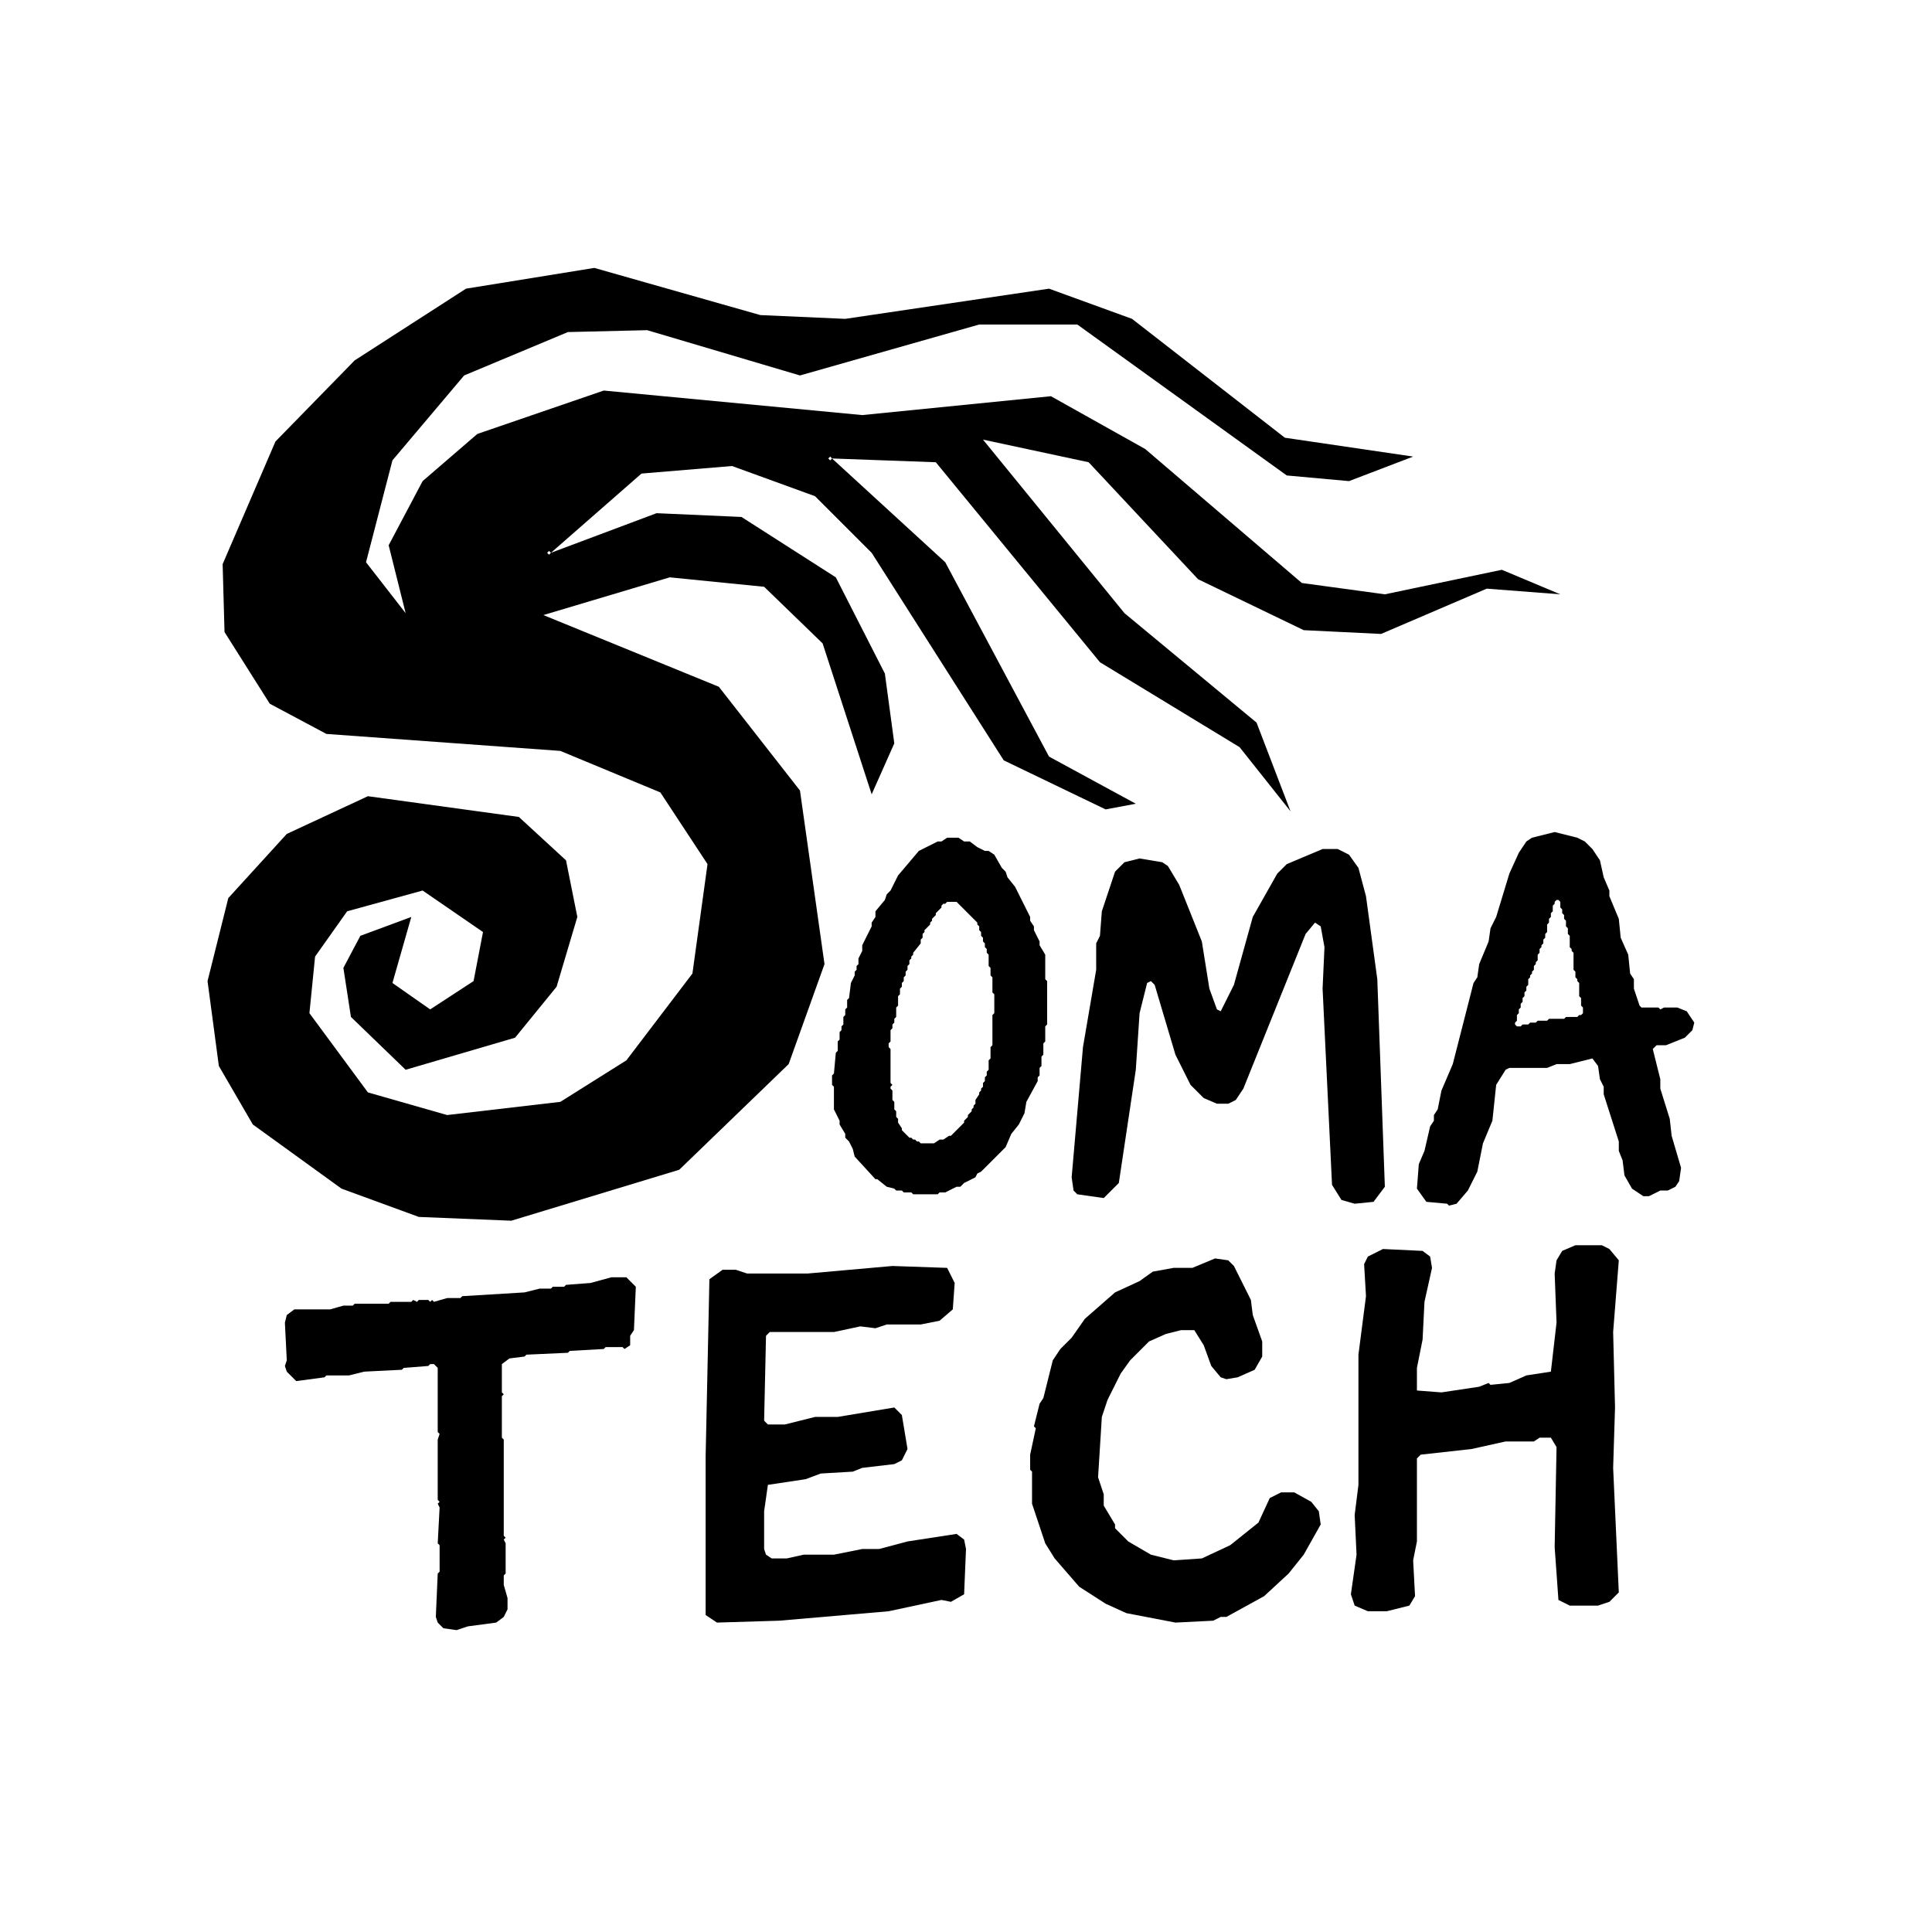 <?xml version="1.0" encoding="utf-8" ?>
<svg baseProfile="full" height="1024" version="1.1" width="1024" xmlns="http://www.w3.org/2000/svg" xmlns:ev="http://www.w3.org/2001/xml-events" xmlns:xlink="http://www.w3.org/1999/xlink"><defs /><path d="M 332 677 L 324 677 L 313 680 L 300 681 L 299 682 L 293 682 L 292 683 L 286 683 L 278 685 L 245 687 L 244 688 L 237 688 L 230 690 L 229 689 L 228 690 L 227 689 L 222 689 L 221 690 L 219 689 L 218 690 L 207 690 L 206 691 L 188 691 L 187 692 L 182 692 L 175 694 L 156 694 L 152 697 L 151 701 L 152 721 L 151 724 L 152 727 L 157 732 L 172 730 L 173 729 L 185 729 L 193 727 L 213 726 L 214 725 L 227 724 L 228 723 L 230 723 L 232 725 L 232 759 L 233 760 L 232 763 L 232 795 L 233 796 L 232 797 L 233 799 L 232 818 L 233 819 L 233 833 L 232 834 L 231 857 L 232 860 L 235 863 L 242 864 L 248 862 L 263 860 L 267 857 L 269 853 L 269 847 L 267 840 L 267 835 L 268 834 L 268 818 L 267 816 L 268 815 L 267 814 L 267 763 L 266 762 L 266 740 L 267 739 L 266 738 L 266 723 L 270 720 L 278 719 L 279 718 L 301 717 L 302 716 L 320 715 L 321 714 L 330 714 L 331 715 L 334 713 L 334 708 L 336 705 L 337 682 Z" fill="black" fill-rule="evenodd" /><path d="M 502 672 L 473 671 L 428 675 L 396 675 L 390 673 L 383 673 L 376 678 L 374 772 L 374 856 L 380 860 L 413 859 L 471 854 L 499 848 L 504 849 L 511 845 L 512 821 L 511 816 L 507 813 L 481 817 L 466 821 L 457 821 L 442 824 L 426 824 L 417 826 L 409 826 L 406 824 L 405 821 L 405 801 L 407 787 L 427 784 L 435 781 L 452 780 L 457 778 L 474 776 L 478 774 L 481 768 L 478 750 L 474 746 L 444 751 L 432 751 L 416 755 L 407 755 L 405 753 L 406 708 L 408 706 L 442 706 L 456 703 L 464 704 L 470 702 L 488 702 L 498 700 L 505 694 L 506 680 Z" fill="black" fill-rule="evenodd" /><path d="M 644 667 L 632 672 L 622 672 L 611 674 L 604 679 L 591 685 L 575 699 L 568 709 L 562 715 L 558 721 L 553 741 L 551 744 L 548 756 L 549 757 L 546 771 L 546 779 L 547 780 L 547 797 L 554 818 L 559 826 L 572 841 L 586 850 L 597 855 L 623 860 L 643 859 L 647 857 L 650 857 L 670 846 L 683 834 L 691 824 L 700 808 L 699 801 L 695 796 L 686 791 L 679 791 L 673 794 L 667 807 L 652 819 L 637 826 L 622 827 L 610 824 L 598 817 L 591 810 L 591 808 L 585 798 L 585 792 L 582 783 L 584 751 L 587 742 L 594 728 L 599 721 L 609 711 L 618 707 L 626 705 L 633 705 L 638 713 L 642 724 L 647 730 L 650 731 L 656 730 L 665 726 L 669 719 L 669 711 L 664 697 L 663 689 L 654 671 L 651 668 Z" fill="black" fill-rule="evenodd" /><path d="M 853 662 L 849 660 L 835 660 L 828 663 L 825 668 L 824 675 L 825 701 L 822 727 L 809 729 L 800 733 L 790 734 L 789 733 L 784 735 L 764 738 L 751 737 L 751 725 L 754 710 L 755 690 L 759 672 L 758 666 L 754 663 L 733 662 L 725 666 L 723 670 L 724 687 L 720 718 L 720 787 L 718 803 L 719 824 L 716 845 L 718 851 L 725 854 L 735 854 L 747 851 L 750 846 L 749 827 L 751 817 L 751 773 L 753 771 L 780 768 L 798 764 L 813 764 L 816 762 L 822 762 L 825 767 L 824 820 L 826 848 L 832 851 L 847 851 L 853 849 L 858 844 L 855 778 L 856 746 L 855 706 L 858 668 Z" fill="black" fill-rule="evenodd" /><path d="M 715 453 L 709 450 L 701 450 L 682 458 L 677 463 L 664 486 L 654 522 L 647 536 L 645 535 L 641 524 L 637 499 L 625 469 L 619 459 L 616 457 L 604 455 L 596 457 L 591 462 L 584 483 L 583 496 L 581 500 L 581 514 L 574 555 L 568 624 L 569 631 L 571 633 L 585 635 L 593 627 L 602 567 L 604 537 L 608 521 L 610 520 L 612 522 L 623 559 L 631 575 L 638 582 L 645 585 L 651 585 L 655 583 L 659 577 L 692 495 L 697 489 L 700 491 L 702 502 L 701 524 L 706 628 L 711 636 L 718 638 L 728 637 L 734 629 L 730 519 L 724 475 L 720 460 Z" fill="black" fill-rule="evenodd" /><path d="M 508 444 L 502 444 L 499 446 L 497 446 L 487 451 L 476 464 L 472 472 L 470 474 L 469 477 L 464 483 L 464 486 L 462 489 L 462 491 L 457 501 L 457 504 L 455 508 L 455 511 L 454 512 L 454 514 L 453 515 L 453 517 L 451 521 L 450 529 L 449 530 L 449 534 L 448 535 L 448 538 L 447 539 L 447 543 L 446 544 L 446 546 L 445 547 L 445 551 L 444 552 L 444 557 L 443 558 L 442 569 L 441 570 L 441 575 L 442 576 L 442 588 L 445 594 L 445 596 L 448 601 L 448 603 L 450 605 L 452 609 L 453 613 L 464 625 L 465 625 L 470 629 L 474 630 L 475 631 L 478 631 L 479 632 L 483 632 L 484 633 L 497 633 L 498 632 L 501 632 L 507 629 L 509 629 L 511 627 L 517 624 L 518 622 L 520 621 L 533 608 L 536 601 L 540 596 L 543 590 L 544 584 L 550 573 L 550 571 L 551 570 L 551 566 L 552 565 L 552 560 L 553 559 L 553 553 L 554 552 L 554 544 L 555 543 L 555 520 L 554 519 L 554 506 L 551 501 L 551 499 L 548 493 L 548 491 L 546 488 L 546 486 L 538 470 L 534 465 L 533 462 L 531 460 L 527 453 L 524 451 L 522 451 L 518 449 L 514 446 L 511 446 Z M 507 478 L 518 489 L 518 490 L 519 491 L 519 493 L 520 494 L 520 496 L 521 497 L 521 499 L 522 500 L 522 502 L 523 503 L 523 505 L 524 506 L 524 512 L 525 513 L 525 517 L 526 518 L 526 526 L 527 527 L 527 537 L 526 538 L 526 554 L 525 555 L 525 561 L 524 562 L 524 567 L 523 568 L 523 570 L 522 571 L 522 573 L 521 574 L 521 576 L 520 577 L 520 578 L 519 579 L 519 580 L 517 583 L 517 585 L 516 586 L 516 587 L 515 588 L 515 589 L 513 591 L 513 592 L 511 594 L 511 595 L 504 602 L 503 602 L 500 604 L 498 604 L 495 606 L 488 606 L 487 605 L 486 605 L 485 604 L 484 604 L 483 603 L 482 603 L 478 599 L 478 598 L 476 595 L 476 593 L 475 592 L 475 589 L 474 588 L 474 584 L 473 583 L 473 578 L 472 577 L 472 576 L 473 575 L 472 574 L 472 556 L 471 555 L 471 553 L 472 552 L 472 546 L 473 545 L 473 543 L 474 542 L 474 540 L 475 539 L 475 534 L 476 533 L 476 528 L 477 527 L 477 524 L 478 523 L 478 521 L 479 520 L 479 518 L 480 517 L 480 515 L 481 514 L 481 512 L 482 511 L 482 509 L 483 508 L 483 507 L 484 506 L 484 505 L 488 500 L 488 498 L 489 497 L 489 495 L 490 494 L 490 493 L 493 490 L 493 489 L 494 488 L 494 487 L 496 485 L 496 484 L 499 481 L 499 480 L 500 479 L 501 479 L 502 478 Z" fill="black" fill-rule="evenodd" /><path d="M 836 444 L 824 441 L 812 444 L 809 446 L 805 452 L 800 463 L 793 486 L 790 492 L 789 499 L 784 511 L 783 518 L 781 521 L 770 564 L 764 578 L 762 588 L 760 591 L 760 594 L 758 597 L 755 610 L 752 617 L 751 630 L 756 637 L 767 638 L 768 639 L 772 638 L 778 631 L 783 621 L 786 606 L 791 594 L 793 575 L 798 567 L 800 566 L 820 566 L 825 564 L 832 564 L 844 561 L 847 565 L 848 572 L 850 576 L 850 580 L 858 605 L 858 610 L 860 615 L 861 623 L 865 630 L 871 634 L 874 634 L 880 631 L 884 631 L 888 629 L 890 626 L 891 619 L 886 602 L 885 593 L 880 577 L 880 572 L 876 556 L 878 554 L 883 554 L 893 550 L 897 546 L 898 542 L 894 536 L 889 534 L 882 534 L 880 535 L 879 534 L 870 534 L 869 533 L 866 524 L 866 519 L 864 516 L 863 506 L 859 497 L 858 487 L 853 475 L 853 472 L 850 465 L 848 456 L 844 450 L 840 446 Z M 826 477 L 827 478 L 827 481 L 828 482 L 828 484 L 829 485 L 829 487 L 830 488 L 830 491 L 831 492 L 831 495 L 832 496 L 832 502 L 833 503 L 833 504 L 834 505 L 834 514 L 835 515 L 835 518 L 836 519 L 836 520 L 837 521 L 837 528 L 838 529 L 838 533 L 839 534 L 839 537 L 838 538 L 837 538 L 836 539 L 830 539 L 829 540 L 821 540 L 820 541 L 815 541 L 814 542 L 811 542 L 810 543 L 807 543 L 806 544 L 804 544 L 803 543 L 803 542 L 804 541 L 804 538 L 805 537 L 805 535 L 806 534 L 806 532 L 807 531 L 807 529 L 808 528 L 808 526 L 809 525 L 809 523 L 810 522 L 810 519 L 811 518 L 811 517 L 812 516 L 812 515 L 813 514 L 813 512 L 814 511 L 814 510 L 815 509 L 815 506 L 816 505 L 816 503 L 817 502 L 817 501 L 818 500 L 818 498 L 819 497 L 819 495 L 820 494 L 820 490 L 821 489 L 821 487 L 822 486 L 822 484 L 823 483 L 823 480 L 824 479 L 824 478 L 825 477 Z" fill="black" fill-rule="evenodd" /><path d="M 116 565 L 134 596 L 181 630 L 222 645 L 271 647 L 360 620 L 418 564 L 437 511 L 424 419 L 381 364 L 288 326 L 355 306 L 405 311 L 436 341 L 462 421 L 474 394 L 469 357 L 443 306 L 393 274 L 348 272 L 292 293 L 340 251 L 388 247 L 432 263 L 462 293 L 532 403 L 586 429 L 602 426 L 556 401 L 501 298 L 441 243 L 496 245 L 583 351 L 657 396 L 684 430 L 666 383 L 596 325 L 521 233 L 577 245 L 635 307 L 691 334 L 732 336 L 788 312 L 827 315 L 796 302 L 734 315 L 690 309 L 607 238 L 557 210 L 457 220 L 320 207 L 253 230 L 224 255 L 206 289 L 215 325 L 194 298 L 208 244 L 246 199 L 301 176 L 343 175 L 424 199 L 519 172 L 571 172 L 682 252 L 715 255 L 749 242 L 681 232 L 600 169 L 556 153 L 448 169 L 403 167 L 315 142 L 247 153 L 188 191 L 146 234 L 118 299 L 119 335 L 143 373 L 173 389 L 297 398 L 350 420 L 375 458 L 367 516 L 332 562 L 297 584 L 237 591 L 195 579 L 164 537 L 167 507 L 184 483 L 224 472 L 256 494 L 251 520 L 228 535 L 208 521 L 218 486 L 191 496 L 182 513 L 186 539 L 215 567 L 273 550 L 295 523 L 306 486 L 300 456 L 275 433 L 195 422 L 152 442 L 121 476 L 110 520 Z M 290 293 L 291 292 L 292 293 L 291 294 Z M 439 243 L 440 242 L 441 243 L 440 244 Z" fill="black" fill-rule="evenodd" /></svg>